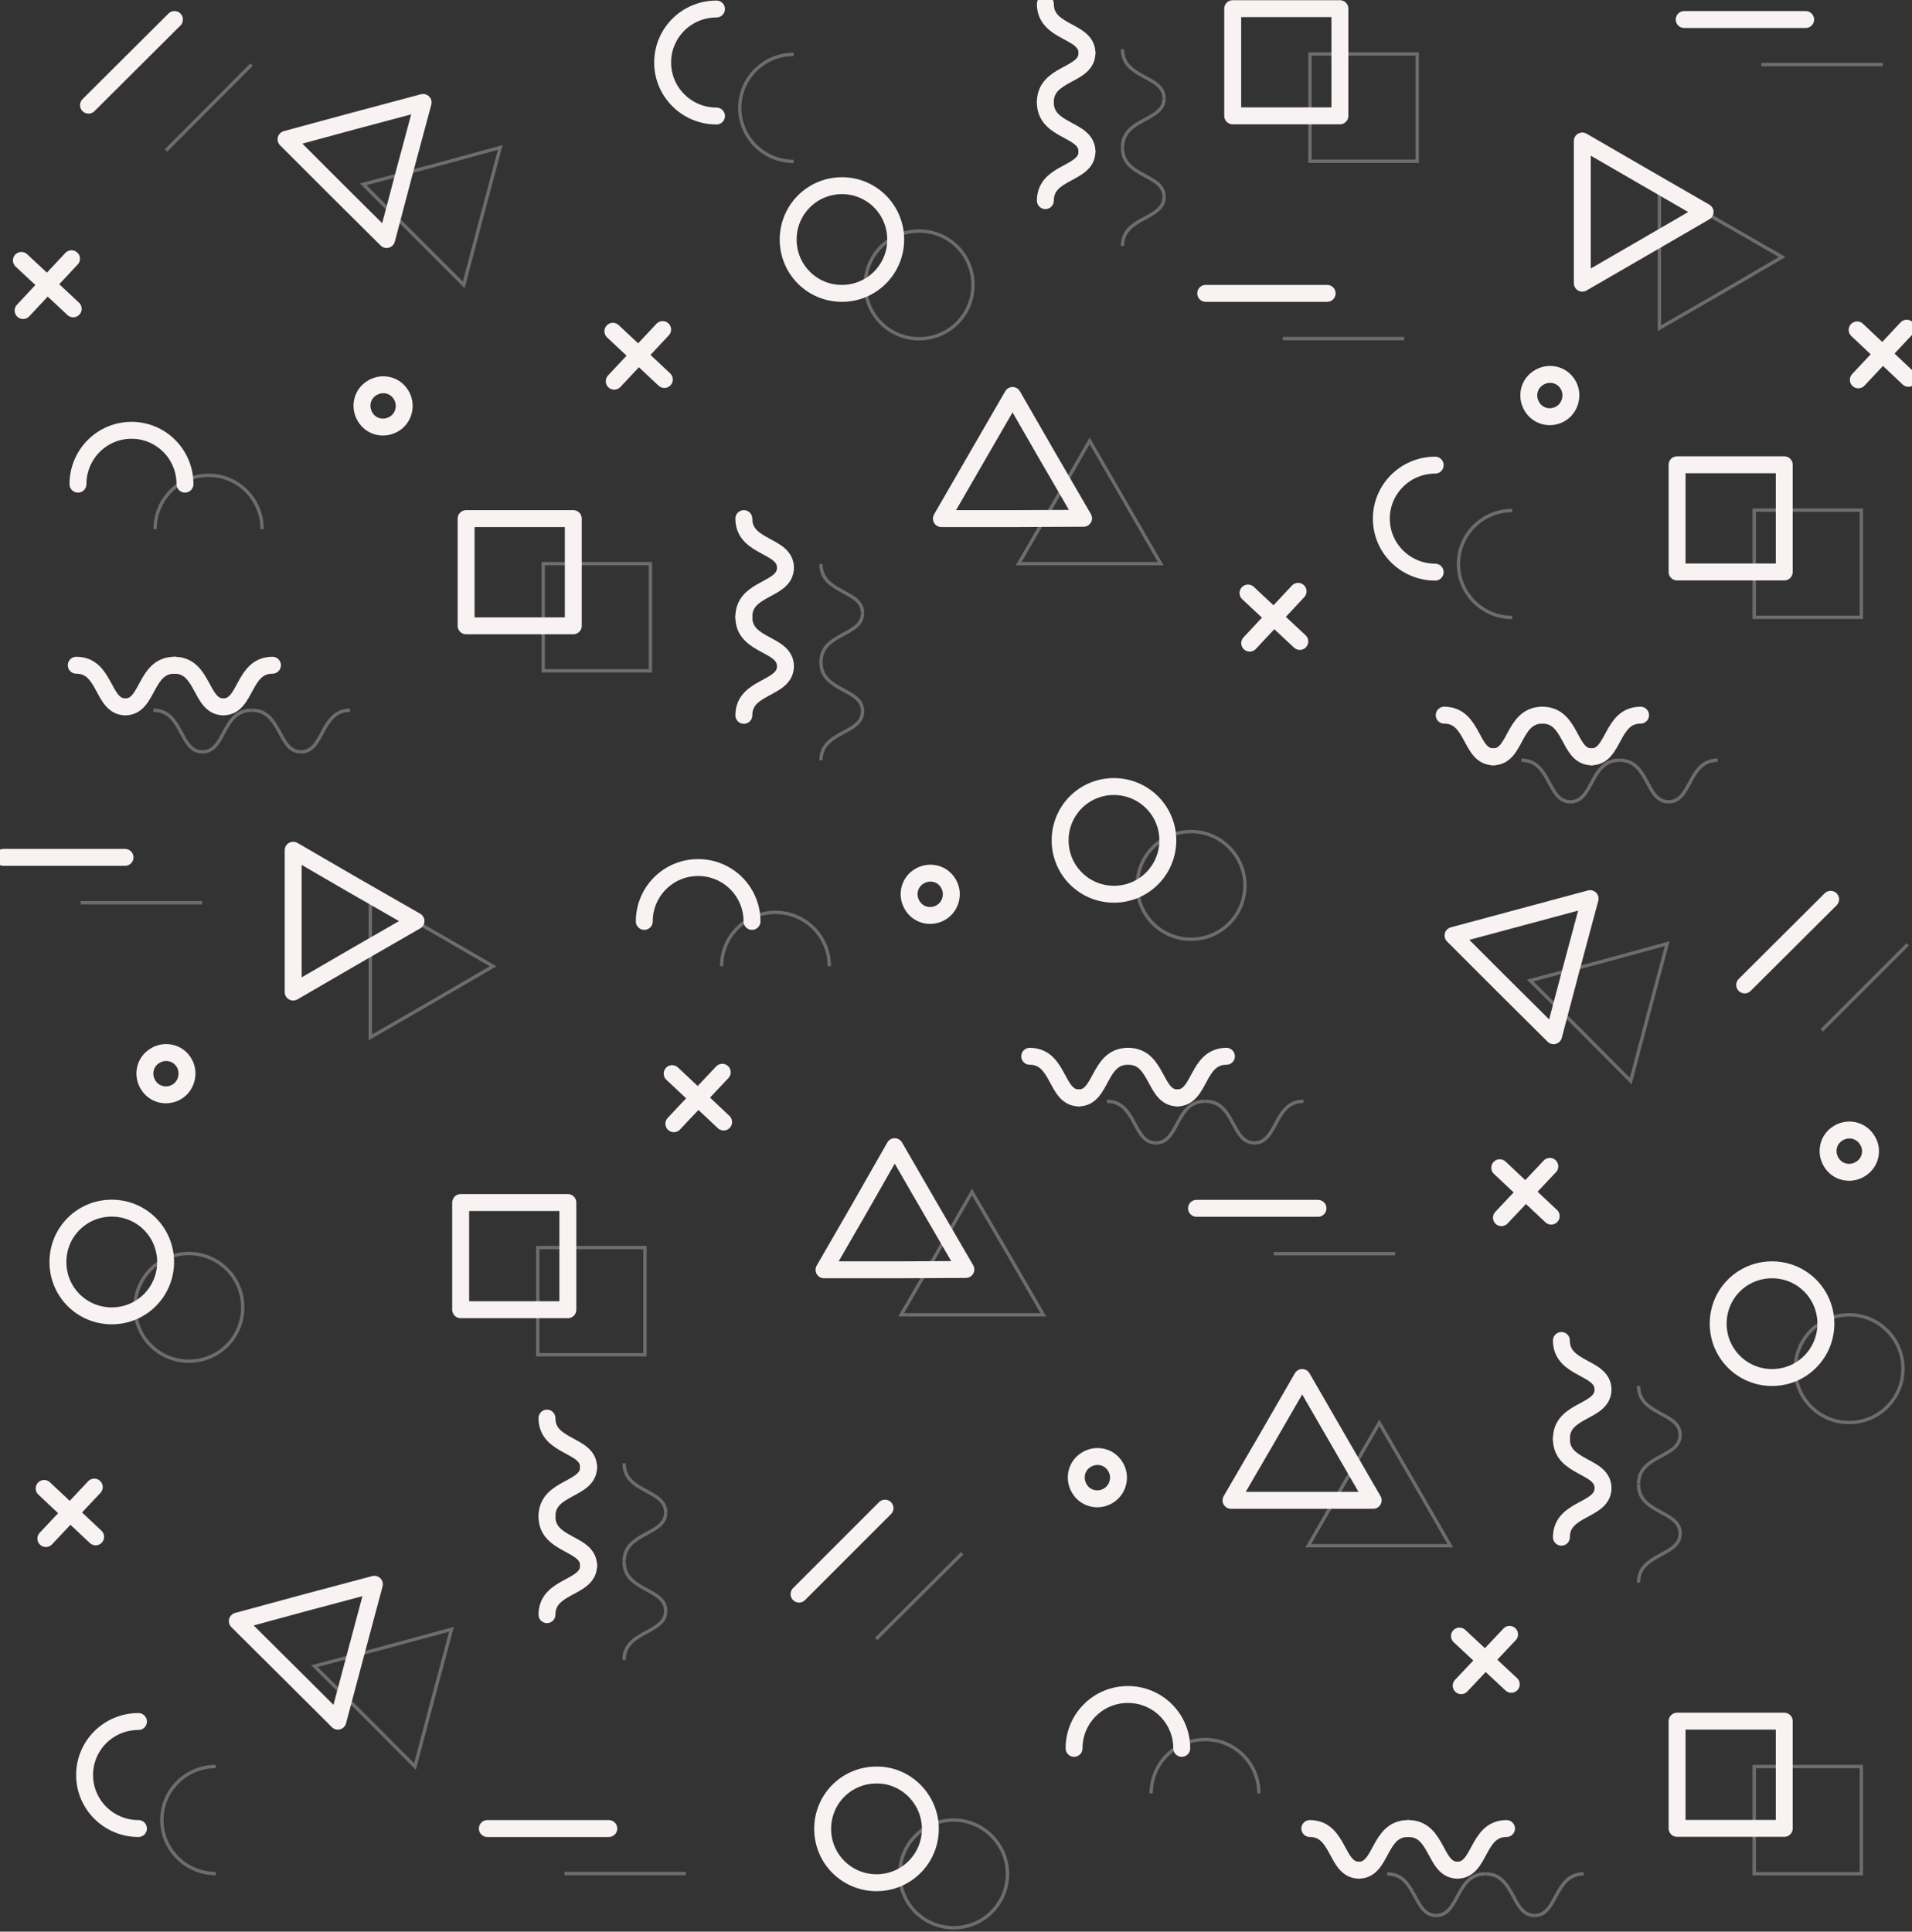 <?xml version="1.0" encoding="utf-8"?>
<!-- Generator: Adobe Illustrator 25.2.1, SVG Export Plug-In . SVG Version: 6.00 Build 0)  -->
<svg version="1.1" id="Layer_1" xmlns="http://www.w3.org/2000/svg" xmlns:xlink="http://www.w3.org/1999/xlink" x="0px" y="0px"
	 viewBox="0 0 1125.6 1137.1" style="enable-background:new 0 0 1125.6 1137.1;" xml:space="preserve">
<rect x="0" y="0" width="1125.6" height="1137.1" fill="#333333" stroke="none"/>
<style type="text/css">
	.st0{fill:none;stroke:#F9F2F2;stroke-width:9.96;stroke-linecap:round;stroke-linejoin:round;stroke-miterlimit:10;}
	.st1{opacity:0.3;}
	.st2{fill:none;stroke:#F9F2F2;stroke-width:1.992;stroke-miterlimit:10;}
</style>
<g>
	<g>
		<line class="st0" x1="391.1" y1="223.4" x2="360.8" y2="195"/>
		<line class="st0" x1="361.6" y1="224.4" x2="390.1" y2="194"/>
	</g>
	<g>
		<line class="st0" x1="426" y1="660.5" x2="395.7" y2="632"/>
		<line class="st0" x1="396.7" y1="661.5" x2="425.2" y2="631.2"/>
	</g>
	<g>
		<line class="st0" x1="56.3" y1="904.7" x2="26" y2="876.2"/>
		<line class="st0" x1="27" y1="905.7" x2="55.5" y2="875.4"/>
	</g>
	<g>
		<line class="st0" x1="43.1" y1="181.8" x2="12.6" y2="153.3"/>
		<line class="st0" x1="13.6" y1="182.8" x2="42.1" y2="152.3"/>
	</g>
	<g>
		<line class="st0" x1="1123.5" y1="222.7" x2="1093.3" y2="194.2"/>
		<line class="st0" x1="1094" y1="223.6" x2="1122.5" y2="193.2"/>
	</g>
	<g>
		<line class="st0" x1="765.2" y1="377.6" x2="734.7" y2="349.1"/>
		<line class="st0" x1="735.7" y1="378.6" x2="764.2" y2="348.1"/>
	</g>
	<g>
		<line class="st0" x1="913.2" y1="715.9" x2="882.9" y2="687.4"/>
		<line class="st0" x1="883.9" y1="716.8" x2="912.4" y2="686.6"/>
	</g>
	<g>
		<line class="st0" x1="889.7" y1="991.5" x2="859.2" y2="963.1"/>
		<line class="st0" x1="860.2" y1="992.3" x2="888.7" y2="962.1"/>
	</g>
	<polygon class="st0" points="617,269.1 596.1,232.8 575.1,269.1 554.2,305.3 596.1,305.3 637.9,305.1 	"/>
	<polygon class="st0" points="547.7,711.3 526.7,675 506,711.3 485.1,747.5 526.9,747.5 568.6,747.3 	"/>
	<polygon class="st0" points="787.5,847.1 766.6,810.9 745.7,847.1 724.7,883.2 766.6,883.2 808.4,883.2 	"/>
	<polygon class="st0" points="925.3,569.2 936.1,529 895.9,539.8 855.4,550.7 884.9,580.2 914.6,609.7 	"/>
	<polygon class="st0" points="238.3,100.5 249.1,60.3 208.6,71.1 168.4,82 197.9,111.5 227.6,141 	"/>
	<polygon class="st0" points="209.6,973 220.4,932.6 180.2,943.3 139.7,954.3 169.4,983.8 198.9,1013.2 	"/>
	<polygon class="st0" points="967.6,145.8 1003.8,124.8 967.6,103.9 931.5,83 931.5,124.8 931.5,166.7 	"/>
	<polygon class="st0" points="208.6,563.1 244.9,542.2 208.6,521.4 172.6,500.5 172.6,542.4 172.6,584 	"/>
	<path class="st0" d="M687.5,494.7c0,17.5-14.1,31.7-31.7,31.7c-17.5,0-31.7-14.1-31.7-31.7s14.1-31.7,31.7-31.7
		C673.4,463.1,687.5,477.2,687.5,494.7z"/>
	<path class="st0" d="M527.3,141c0,17.5-14.1,31.7-31.7,31.7S464,158.5,464,141s14.1-31.7,31.7-31.7
		C513.2,109.3,527.3,123.5,527.3,141z"/>
	<path class="st0" d="M547.7,1076.6c0,17.5-14.1,31.7-31.7,31.7c-17.5,0-31.7-14.1-31.7-31.7s14.1-31.7,31.7-31.7
		C533.3,1044.7,547.7,1059.1,547.7,1076.6z"/>
	<path class="st0" d="M632.3,1029.2c0-17.5,14.1-31.7,31.7-31.7c17.5,0,31.7,14.1,31.7,31.7"/>
	<path class="st0" d="M379.3,542.4c0-17.5,14.1-31.7,31.7-31.7c17.5,0,31.7,14.1,31.7,31.7"/>
	<path class="st0" d="M45.9,285c0-17.5,14.1-31.7,31.5-31.7s31.5,14.1,31.5,31.7"/>
	<path class="st0" d="M844.9,336.8c-17.5,0-31.7-14.1-31.7-31.5c0-17.3,14.1-31.5,31.7-31.5"/>
	<path class="st0" d="M81.5,1076.4c-17.5,0-31.7-14.1-31.7-31.5s14.1-31.5,31.7-31.5"/>
	<path class="st0" d="M421.8,68.3c-17.5,0-31.7-14.1-31.7-31.5s14.1-31.5,31.7-31.5"/>
	<path class="st0" d="M97.5,742.9c0,17.5-14.1,31.7-31.7,31.7s-31.7-14.1-31.7-31.7s14.1-31.7,31.7-31.7S97.5,725.4,97.5,742.9z"/>
	<path class="st0" d="M1074.9,779.2c0,17.5-14.1,31.7-31.7,31.7c-17.5,0-31.7-14.1-31.7-31.7s14.1-31.7,31.7-31.7
		C1060.8,747.5,1074.9,761.7,1074.9,779.2z"/>
	<rect x="987.3" y="273.6" class="st0" width="63.1" height="63.1"/>
	<rect x="274.4" y="305.3" class="st0" width="63.1" height="63.1"/>
	<rect x="271.2" y="707.9" class="st0" width="63.1" height="63.1"/>
	<rect x="987.3" y="1013.2" class="st0" width="63.1" height="63.1"/>
	<rect x="725.7" y="5.1" class="st0" width="63.1" height="63.1"/>
	<g>
		<path class="st0" d="M635.1,646.3c-13.7,0-11.4-24.5-28.9-24.5"/>
		<path class="st0" d="M693.1,646.3c-13.7,0-11.4-24.5-28.9-24.5"/>
		<path class="st0" d="M635.1,646.3c13.7,0,11.4-24.5,28.9-24.5"/>
		<path class="st0" d="M722,621.8"/>
		<path class="st0" d="M693.1,646.3c13.7,0,11.4-24.5,28.9-24.5"/>
	</g>
	<g>
		<path class="st0" d="M800,1100.9c-13.7,0-11.4-24.5-28.9-24.5"/>
		<path class="st0" d="M858,1100.9c-13.7,0-11.4-24.5-28.9-24.5"/>
		<path class="st0" d="M800,1100.9c13.7,0,11.4-24.5,28.9-24.5"/>
		<path class="st0" d="M886.9,1076.6"/>
		<path class="st0" d="M858,1100.9c13.7,0,11.4-24.5,28.9-24.5"/>
	</g>
	<g>
		<path class="st0" d="M879.1,445.5c-13.7,0-11.4-24.5-28.9-24.5"/>
		<path class="st0" d="M936.9,445.5c-13.7,0-11.4-24.5-28.9-24.5"/>
		<path class="st0" d="M879.1,445.5c13.7,0,11.4-24.5,28.9-24.5"/>
		<path class="st0" d="M966,421"/>
		<path class="st0" d="M936.9,445.5c13.7,0,11.4-24.5,28.9-24.5"/>
	</g>
	<g>
		<path class="st0" d="M73.8,416.1c-13.7,0-11.4-24.5-28.9-24.5"/>
		<path class="st0" d="M131.5,416.1c-13.7,0-11.4-24.5-28.9-24.5"/>
		<path class="st0" d="M73.8,416.1c13.7,0,11.4-24.5,28.9-24.5"/>
		<path class="st0" d="M160.6,391.6"/>
		<path class="st0" d="M131.5,416.1c13.7,0,11.4-24.5,28.9-24.5"/>
	</g>
	<g>
		<path class="st0" d="M639.9,89.2c0,13.7-24.5,11.4-24.5,28.9"/>
		<path class="st0" d="M639.9,31.2c0,13.7-24.5,11.4-24.5,28.9"/>
		<path class="st0" d="M639.9,89.2c0-13.7-24.5-11.4-24.5-28.9"/>
		<path class="st0" d="M615.4,2.3"/>
		<path class="st0" d="M639.9,31.2c0-13.7-24.5-11.4-24.5-28.9"/>
	</g>
	<g>
		<path class="st0" d="M462.4,392.2c0,13.7-24.5,11.4-24.5,28.9"/>
		<path class="st0" d="M462.4,334.2c0,13.7-24.5,11.4-24.5,28.9"/>
		<path class="st0" d="M462.4,392.2c0-13.7-24.5-11.4-24.5-28.9"/>
		<path class="st0" d="M437.9,305.3"/>
		<path class="st0" d="M462.4,334.2c0-13.7-24.5-11.4-24.5-28.9"/>
	</g>
	<g>
		<path class="st0" d="M943.7,876c0,13.7-24.5,11.4-24.5,28.9"/>
		<path class="st0" d="M943.7,818c0,13.7-24.5,11.4-24.5,28.9"/>
		<path class="st0" d="M943.7,876c0-13.7-24.5-11.4-24.5-28.9"/>
		<path class="st0" d="M919.2,789.2"/>
		<path class="st0" d="M943.7,818c0-13.7-24.5-11.4-24.5-28.9"/>
	</g>
	<g>
		<path class="st0" d="M346.5,921.6c0,13.7-24.5,11.4-24.5,28.9"/>
		<path class="st0" d="M346.5,863.7c0,13.7-24.5,11.4-24.5,28.9"/>
		<path class="st0" d="M346.5,921.6c0-13.7-24.5-11.4-24.5-28.9"/>
		<path class="st0" d="M322,834.8"/>
		<path class="st0" d="M346.5,863.7c0-13.7-24.5-11.4-24.5-28.9"/>
	</g>
	<line class="st0" x1="704.4" y1="711.3" x2="775.9" y2="711.3"/>
	<line class="st0" x1="2.1" y1="504.7" x2="73.6" y2="504.7"/>
	<line class="st0" x1="709.8" y1="172.7" x2="781.3" y2="172.7"/>
	<line class="st0" x1="991.5" y1="11.5" x2="1063" y2="11.5"/>
	<line class="st0" x1="286.9" y1="1076.4" x2="358.4" y2="1076.4"/>
	<line class="st0" x1="470.4" y1="938.4" x2="521" y2="887.8"/>
	<line class="st0" x1="52.1" y1="61.9" x2="102.7" y2="11.5"/>
	<line class="st0" x1="1027.1" y1="579.8" x2="1077.7" y2="529.4"/>
	<g class="st1">
		<polygon class="st2" points="662.4,295.6 641.5,259.5 620.6,295.8 599.7,331.8 641.5,331.8 683.3,331.8 		"/>
		<polygon class="st2" points="593.3,737.8 572.2,701.7 551.4,738 530.5,774 572.4,774 614.2,774 		"/>
		<polygon class="st2" points="832.9,873.6 812,837.6 791.1,873.6 770.2,909.9 812,909.9 853.8,909.9 		"/>
		<polygon class="st2" points="970.7,595.9 981.5,555.5 941.3,566.5 900.8,577.2 930.5,606.7 960,636.4 		"/>
		<polygon class="st2" points="283.7,127.2 294.5,86.8 254.2,97.8 213.8,108.5 243.3,138 273,167.7 		"/>
		<polygon class="st2" points="255,999.5 265.8,959.1 225.6,970 185.1,980.8 214.8,1010.3 244.3,1039.9 		"/>
		<polygon class="st2" points="1013.2,172.3 1049.2,151.3 1013.2,130.6 976.9,109.7 976.9,151.5 976.9,193.2 		"/>
		<polygon class="st2" points="254.2,589.8 290.3,568.8 254.1,547.9 218,527 218,568.8 218,610.7 		"/>
		<path class="st2" d="M732.9,521.2c0,17.5-14.1,31.7-31.7,31.7s-31.7-14.1-31.7-31.7c0-17.5,14.1-31.7,31.7-31.7
			S732.9,503.9,732.9,521.2z"/>
		<path class="st2" d="M572.8,167.7c0,17.5-14.1,31.7-31.7,31.7s-31.7-14.1-31.7-31.7s14.1-31.7,31.7-31.7S572.8,150.1,572.8,167.7z
			"/>
		<path class="st2" d="M593.1,1103.1c0,17.5-14.1,31.7-31.7,31.7c-17.5,0-31.7-14.1-31.7-31.7s14.1-31.7,31.7-31.7
			C578.7,1071.4,593.1,1085.6,593.1,1103.1z"/>
		<path class="st2" d="M677.7,1055.7c0-17.5,14.1-31.7,31.7-31.7s31.7,14.1,31.7,31.7"/>
		<path class="st2" d="M424.8,568.8c0-17.5,14.1-31.7,31.7-31.7s31.7,14.1,31.7,31.7"/>
		<path class="st2" d="M91.3,311.5c0-17.5,14.1-31.7,31.5-31.7s31.5,14.1,31.5,31.7"/>
		<path class="st2" d="M890.3,363.5c-17.5,0-31.7-14.1-31.7-31.5c0-17.3,14.1-31.5,31.7-31.5"/>
		<path class="st2" d="M127,1102.9c-17.5,0-31.7-14.1-31.7-31.5s14.1-31.5,31.7-31.5"/>
		<path class="st2" d="M467.2,95c-17.5,0-31.7-14.1-31.7-31.5S449.7,32,467.2,32"/>
		<path class="st2" d="M142.9,769.6c0,17.5-14.1,31.7-31.7,31.7s-31.7-14.1-31.7-31.7c0-17.5,14.1-31.7,31.7-31.7
			C128.8,738,142.9,752.1,142.9,769.6z"/>
		<path class="st2" d="M1120.3,805.7c0,17.5-14.1,31.7-31.7,31.7c-17.5,0-31.7-14.1-31.7-31.7c0-17.5,14.1-31.7,31.7-31.7
			C1106.2,774,1120.3,788.4,1120.3,805.7z"/>
		<rect x="1032.7" y="300.3" class="st2" width="63.1" height="63.1"/>
		<rect x="319.8" y="331.8" class="st2" width="63.1" height="63.1"/>
		<rect x="316.6" y="734.4" class="st2" width="63.1" height="63.1"/>
		<rect x="1032.7" y="1039.9" class="st2" width="63.1" height="63.1"/>
		<rect x="771.2" y="31.8" class="st2" width="63.1" height="63.1"/>
		<g>
			<path class="st2" d="M680.5,672.8c-13.7,0-11.4-24.5-28.9-24.5"/>
			<path class="st2" d="M738.5,672.8c-13.7,0-11.4-24.5-28.9-24.5"/>
			<path class="st2" d="M680.5,672.8c13.7,0,11.4-24.5,28.9-24.5"/>
			<path class="st2" d="M767.4,648.5"/>
			<path class="st2" d="M738.5,672.8c13.7,0,11.4-24.5,28.9-24.5"/>
		</g>
		<g>
			<path class="st2" d="M845.5,1127.6c-13.7,0-11.4-24.5-28.9-24.5"/>
			<path class="st2" d="M903.4,1127.6c-13.7,0-11.4-24.5-28.9-24.5"/>
			<path class="st2" d="M845.5,1127.6c13.7,0,11.4-24.5,28.9-24.5"/>
			<path class="st2" d="M932.3,1103.1"/>
			<path class="st2" d="M903.4,1127.6c13.7,0,11.4-24.5,28.9-24.5"/>
		</g>
		<g>
			<path class="st2" d="M924.5,472c-13.7,0-11.4-24.5-28.9-24.5"/>
			<path class="st2" d="M982.3,472c-13.7,0-11.4-24.5-28.9-24.5"/>
			<path class="st2" d="M924.5,472c13.7,0,11.4-24.5,28.9-24.5"/>
			<path class="st2" d="M1011.4,447.7"/>
			<path class="st2" d="M982.3,472c13.7,0,11.4-24.5,28.9-24.5"/>
		</g>
		<g>
			<path class="st2" d="M119.2,442.6c-13.7,0-11.4-24.5-28.9-24.5"/>
			<path class="st2" d="M177.2,442.6c-13.7,0-11.4-24.5-28.9-24.5"/>
			<path class="st2" d="M119.2,442.6c13.7,0,11.4-24.5,28.9-24.5"/>
			<path class="st2" d="M206,418.3"/>
			<path class="st2" d="M177.2,442.6c13.7,0,11.4-24.5,28.9-24.5"/>
		</g>
		<g>
			<path class="st2" d="M685.3,115.9c0,13.7-24.5,11.4-24.5,28.9"/>
			<path class="st2" d="M685.3,57.9c0,13.7-24.5,11.4-24.5,28.9"/>
			<path class="st2" d="M685.3,115.9c0-13.7-24.5-11.4-24.5-28.9"/>
			<path class="st2" d="M661,29"/>
			<path class="st2" d="M685.3,57.9c0-13.7-24.5-11.4-24.5-28.9"/>
		</g>
		<g>
			<path class="st2" d="M507.8,418.7c0,13.7-24.5,11.4-24.5,28.9"/>
			<path class="st2" d="M507.8,360.9c0,13.7-24.5,11.4-24.5,28.9"/>
			<path class="st2" d="M507.8,418.7c0-13.7-24.5-11.4-24.5-28.9"/>
			<path class="st2" d="M483.3,331.8"/>
			<path class="st2" d="M507.8,360.9c0-13.7-24.5-11.4-24.5-28.9"/>
		</g>
		<g>
			<path class="st2" d="M989.1,902.7c0,13.7-24.5,11.4-24.5,28.9"/>
			<path class="st2" d="M989.1,844.7c0,13.7-24.5,11.4-24.5,28.9"/>
			<path class="st2" d="M989.1,902.7c0-13.7-24.5-11.4-24.5-28.9"/>
			<path class="st2" d="M964.8,815.8"/>
			<path class="st2" d="M989.1,844.7c0-13.7-24.5-11.4-24.5-28.9"/>
		</g>
		<g>
			<path class="st2" d="M391.9,948.3c0,13.7-24.5,11.4-24.5,28.9"/>
			<path class="st2" d="M391.9,890.3c0,13.7-24.5,11.4-24.5,28.9"/>
			<path class="st2" d="M391.9,948.3c0-13.7-24.5-11.4-24.5-28.9"/>
			<path class="st2" d="M367.4,861.5"/>
			<path class="st2" d="M391.9,890.3c0-13.7-24.5-11.4-24.5-28.9"/>
		</g>
		<line class="st2" x1="749.8" y1="738" x2="821.4" y2="738"/>
		<line class="st2" x1="47.5" y1="531.4" x2="119" y2="531.4"/>
		<line class="st2" x1="755.2" y1="199.3" x2="826.7" y2="199.3"/>
		<line class="st2" x1="1036.9" y1="38" x2="1108.4" y2="38"/>
		<line class="st2" x1="332.3" y1="1102.9" x2="403.8" y2="1102.9"/>
		<line class="st2" x1="515.8" y1="964.8" x2="566.4" y2="914.4"/>
		<line class="st2" x1="97.7" y1="88.6" x2="148.1" y2="38"/>
		<line class="st2" x1="1072.5" y1="606.5" x2="1123.1" y2="555.9"/>
	</g>
	<path class="st0" d="M652.6,880.4c-5.8,3.6-13.5,2-17.1-4c-3.6-5.8-2-13.5,4-17.1c5.8-3.6,13.5-2,17.1,4
		C660.2,869,658.4,876.8,652.6,880.4z"/>
	<path class="st0" d="M554.2,537c-5.8,3.6-13.5,2-17.1-4c-3.6-5.8-2-13.5,4-17.1c5.8-3.6,13.5-2,17.1,4
		C561.8,525.6,560,533.4,554.2,537z"/>
	<path class="st0" d="M104.3,642.6c-5.8,3.6-13.5,2-17.1-4c-3.6-5.8-2-13.5,4-17.1c5.8-3.6,13.5-2,17.1,4
		C111.8,631.2,110,639,104.3,642.6z"/>
	<path class="st0" d="M232.1,249.5c-5.8,3.6-13.5,2-17.1-4c-3.6-5.8-2-13.5,4-17.1c5.8-3.6,13.5-2,17.1,4
		C239.7,238.2,237.9,246,232.1,249.5z"/>
	<path class="st0" d="M919,243.4c-5.8,3.6-13.5,2-17.1-4c-3.6-5.8-2-13.5,4-17.1c5.8-3.6,13.5-2,17.1,4
		C926.5,232,924.7,239.8,919,243.4z"/>
	<path class="st0" d="M1095.2,688.2c-5.8,3.6-13.5,2-17.1-4c-3.6-5.8-2-13.5,4-17.1c5.8-3.6,13.5-2,17.1,4
		C1103,676.8,1101.2,684.6,1095.2,688.2z"/>
</g>
</svg>
